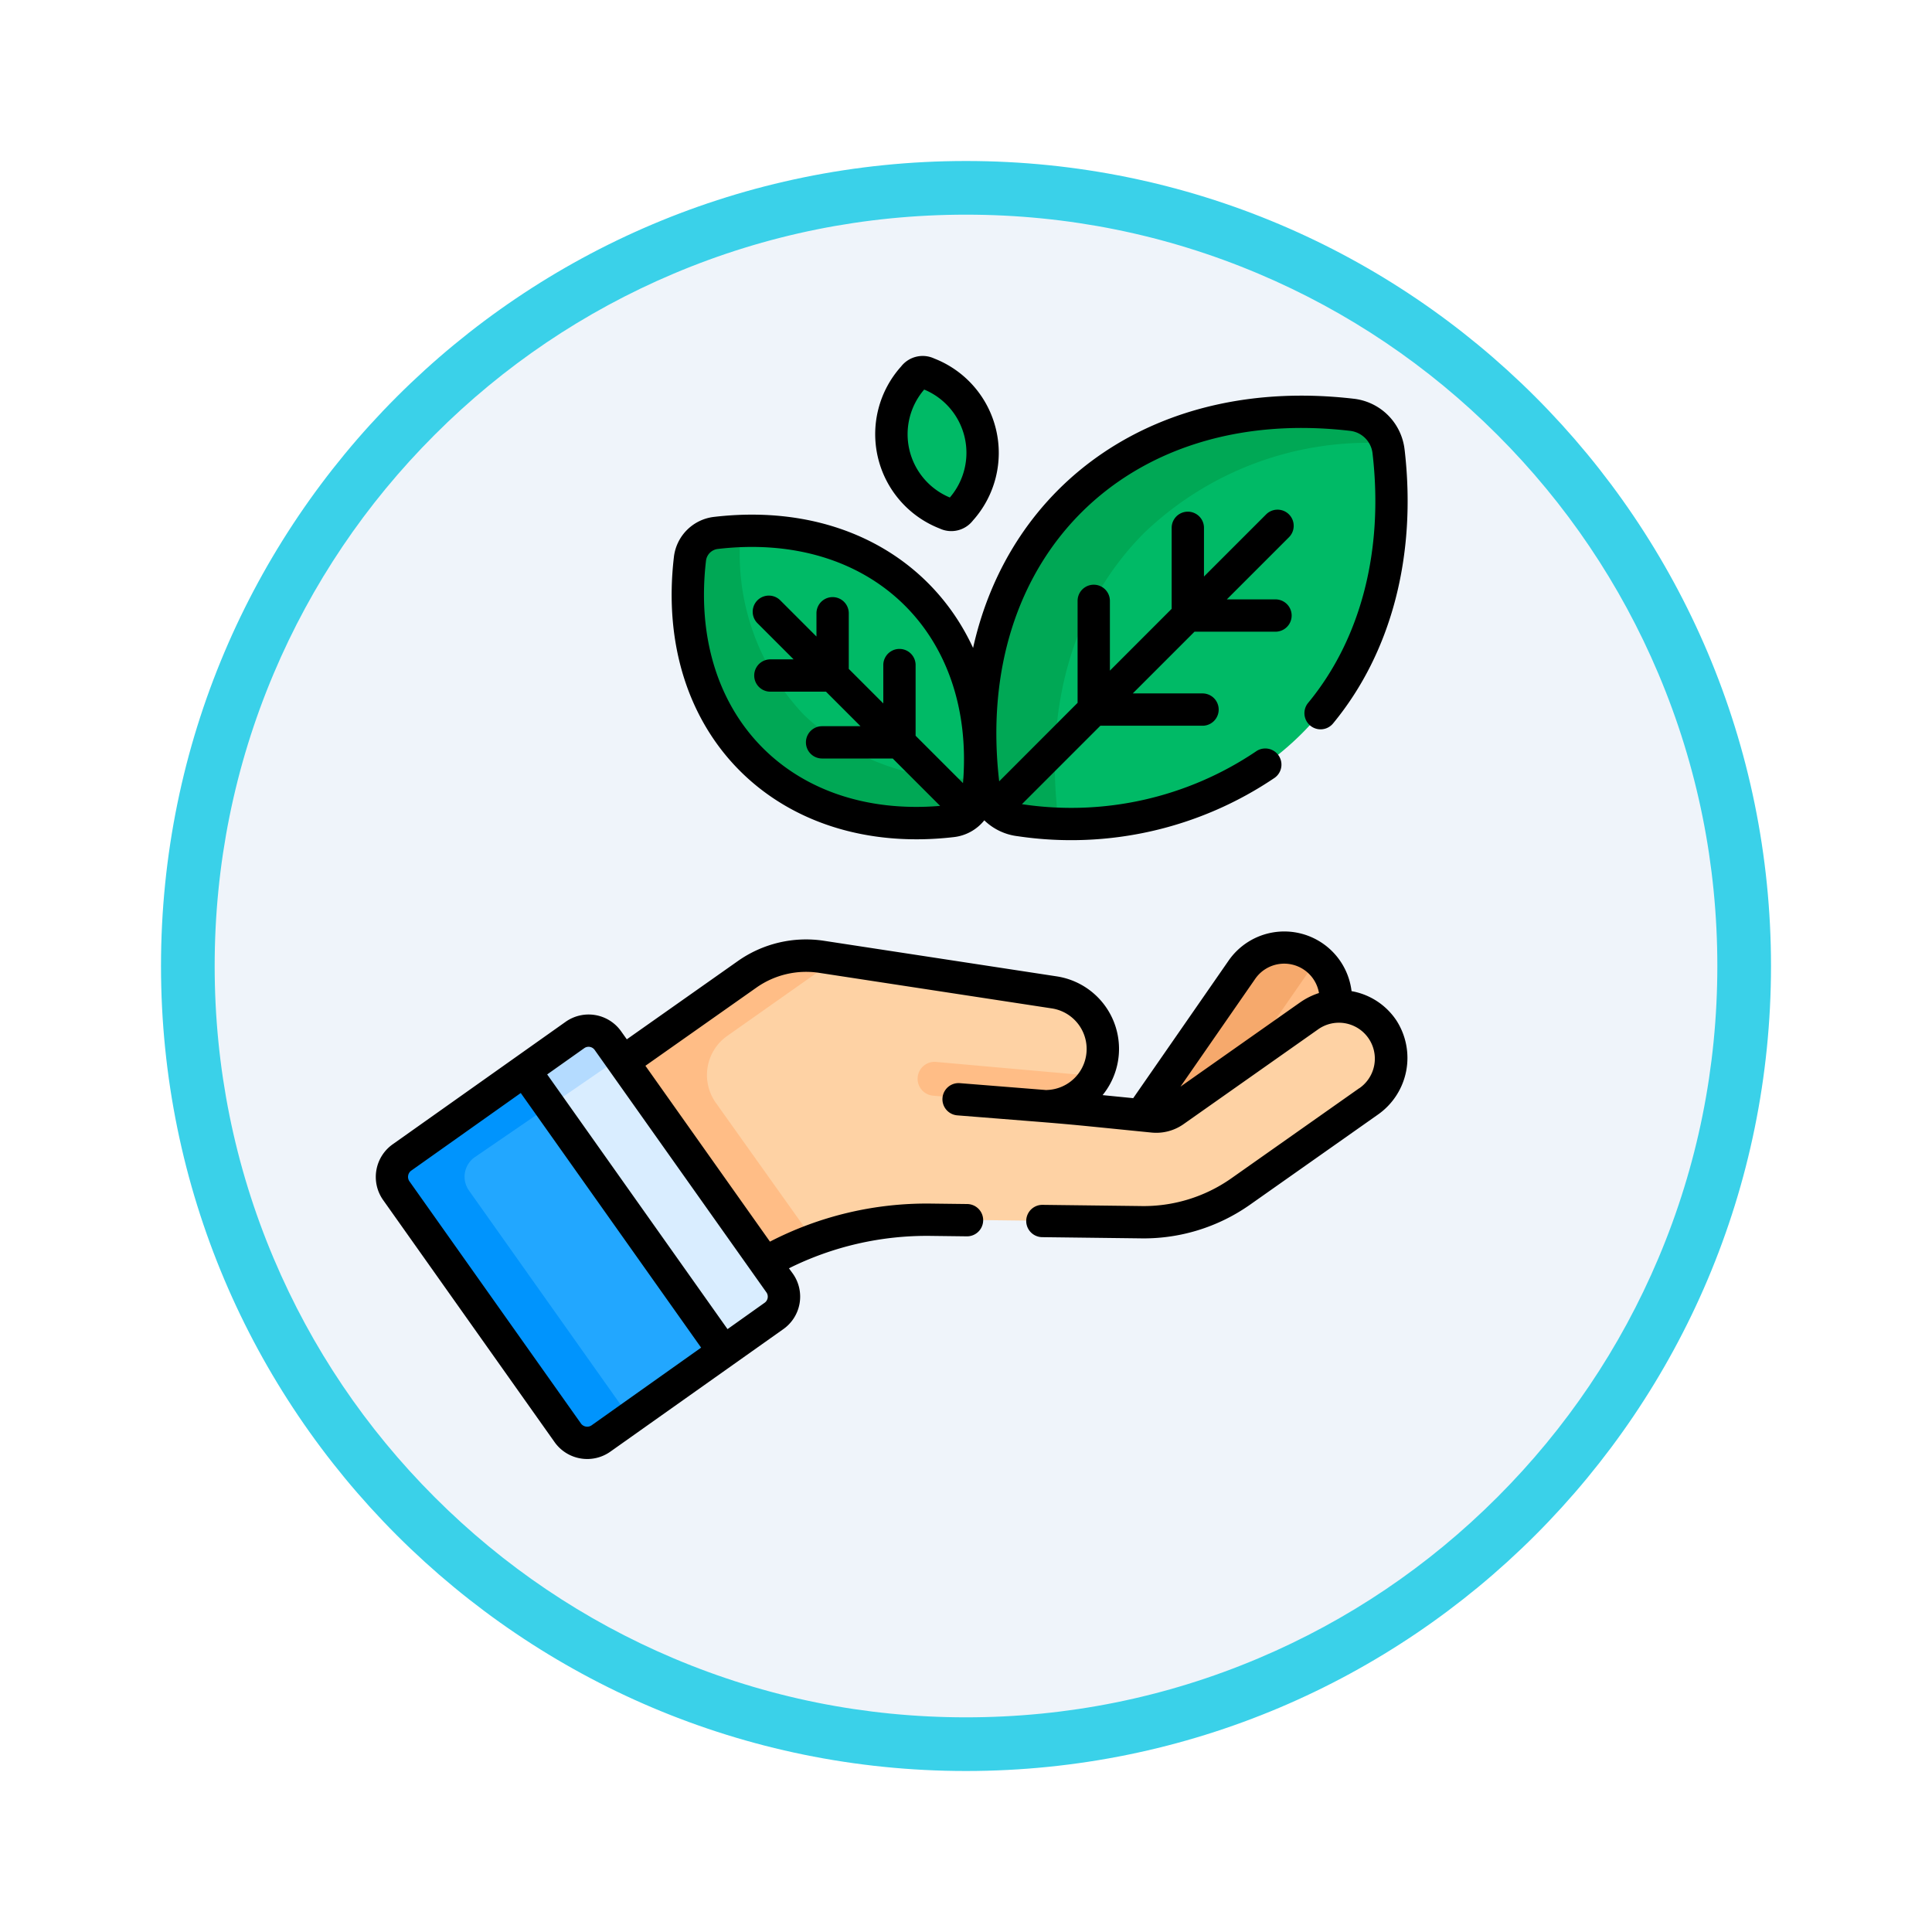 <svg xmlns="http://www.w3.org/2000/svg" xmlns:xlink="http://www.w3.org/1999/xlink" width="108" height="108" viewBox="0 0 108 108">
  <defs>
    <filter id="Trazado_982547" x="0" y="0" width="108" height="108" filterUnits="userSpaceOnUse">
      <feOffset dy="3" input="SourceAlpha"/>
      <feGaussianBlur stdDeviation="3" result="blur"/>
      <feFlood flood-opacity="0.161"/>
      <feComposite operator="in" in2="blur"/>
      <feComposite in="SourceGraphic"/>
    </filter>
  </defs>
  <g id="_31" data-name="31" transform="translate(-192 -10186)">
    <g id="Grupo_1149261" data-name="Grupo 1149261" transform="translate(-83 6759)">
      <g id="Grupo_1147065" data-name="Grupo 1147065" transform="translate(-341 -556)">
        <g transform="matrix(1, 0, 0, 1, 616, 3983)" filter="url(#Trazado_982547)">
          <g id="Trazado_982547-2" data-name="Trazado 982547" transform="translate(9 6)" fill="#eff4fa">
            <path d="M 45 88.5 C 39.127 88.5 33.43 87.35 28.068 85.082 C 22.889 82.891 18.236 79.755 14.241 75.759 C 10.245 71.764 7.109 67.111 4.918 61.932 C 2.65 56.57 1.5 50.873 1.5 45 C 1.5 39.127 2.65 33.43 4.918 28.068 C 7.109 22.889 10.245 18.236 14.241 14.241 C 18.236 10.245 22.889 7.109 28.068 4.918 C 33.43 2.65 39.127 1.5 45 1.5 C 50.873 1.5 56.57 2.65 61.932 4.918 C 67.111 7.109 71.764 10.245 75.759 14.241 C 79.755 18.236 82.891 22.889 85.082 28.068 C 87.35 33.43 88.5 39.127 88.5 45 C 88.5 50.873 87.35 56.57 85.082 61.932 C 82.891 67.111 79.755 71.764 75.759 75.759 C 71.764 79.755 67.111 82.891 61.932 85.082 C 56.57 87.35 50.873 88.5 45 88.5 Z" stroke="none"/>
            <path d="M 45 3 C 39.329 3 33.829 4.11 28.653 6.299 C 23.652 8.415 19.16 11.443 15.302 15.302 C 11.443 19.16 8.415 23.652 6.299 28.653 C 4.11 33.829 3 39.329 3 45 C 3 50.671 4.11 56.171 6.299 61.347 C 8.415 66.348 11.443 70.84 15.302 74.698 C 19.16 78.557 23.652 81.585 28.653 83.701 C 33.829 85.89 39.329 87 45 87 C 50.671 87 56.171 85.89 61.347 83.701 C 66.348 81.585 70.84 78.557 74.698 74.698 C 78.557 70.84 81.585 66.348 83.701 61.347 C 85.89 56.171 87 50.671 87 45 C 87 39.329 85.89 33.829 83.701 28.653 C 81.585 23.652 78.557 19.16 74.698 15.302 C 70.84 11.443 66.348 8.415 61.347 6.299 C 56.171 4.11 50.671 3 45 3 M 45 0 C 69.853 0 90 20.147 90 45 C 90 69.853 69.853 90 45 90 C 20.147 90 0 69.853 0 45 C 0 20.147 20.147 0 45 0 Z" stroke="none" fill="#3ad1e9"/>
          </g>
        </g>
      </g>
    </g>
    <g id="herbario" transform="translate(196.502 10205.897)">
      <g id="Grupo_1149523" data-name="Grupo 1149523" transform="translate(17.41 0.891)">
        <path id="Trazado_983760" data-name="Trazado 983760" d="M319.916,28.034a2.336,2.336,0,0,0-2.048-2.048c-6.07-.707-11.78.842-15.776,4.838s-5.546,9.706-4.838,15.776a2.336,2.336,0,0,0,2.048,2.048c6.07.707,11.78-.842,15.776-4.838S320.623,34.1,319.916,28.034Z" transform="translate(-264.21 -23.601)" fill="#00ba66"/>
        <path id="Trazado_983761" data-name="Trazado 983761" d="M301.428,48.37c-.707-6.07.842-11.78,4.838-15.776a18.106,18.106,0,0,1,13.555-5,2.336,2.336,0,0,0-1.954-1.614c-6.07-.707-11.779.842-15.776,4.838s-5.546,9.706-4.838,15.776a2.336,2.336,0,0,0,2.048,2.048q1.12.131,2.221.158A2.32,2.32,0,0,1,301.428,48.37Z" transform="translate(-264.21 -23.6)" fill="#00a855"/>
        <path id="Trazado_983762" data-name="Trazado 983762" d="M161.511,82.632a1.66,1.66,0,0,1,1.456-1.456c4.314-.5,8.372.6,11.212,3.438s3.941,6.9,3.438,11.212a1.66,1.66,0,0,1-1.456,1.456c-4.314.5-8.372-.6-11.212-3.438S161.008,86.945,161.511,82.632Z" transform="translate(-144.856 -72.187)" fill="#00ba66"/>
        <path id="Trazado_983763" data-name="Trazado 983763" d="M167.879,91.443a13.045,13.045,0,0,1-3.521-10.284q-.69.025-1.392.106a1.66,1.66,0,0,0-1.456,1.456c-.5,4.314.6,8.372,3.438,11.212s6.9,3.941,11.212,3.438a1.66,1.66,0,0,0,1.456-1.456c.036-.311.063-.62.083-.927A12.918,12.918,0,0,1,167.879,91.443Z" transform="translate(-144.856 -72.275)" fill="#00a855"/>
        <path id="Trazado_983764" data-name="Trazado 983764" d="M257.217,7.632a.633.633,0,0,1,.763-.181,5.072,5.072,0,0,1,2.951,3.357,5.071,5.071,0,0,1-1.125,4.325.633.633,0,0,1-.763.181,5.072,5.072,0,0,1-2.951-3.357,5.072,5.072,0,0,1,1.125-4.325Z" transform="translate(-228.046 -7.392)" fill="#00ba66"/>
        <path id="Trazado_983765" data-name="Trazado 983765" d="M369.632,284.221a1.69,1.69,0,0,0,1.158-.311l7.551-5.431a2.879,2.879,0,0,1,1.323-.522.24.24,0,0,0,.208-.244,3.328,3.328,0,0,0-1.237-2.577,2.894,2.894,0,0,0-4.071.717l-5.328,7.683a1.716,1.716,0,0,1-.682.576h0Z" transform="translate(-327.069 -242.415)" fill="#ffbd86"/>
        <path id="Trazado_983766" data-name="Trazado 983766" d="M378.373,275.853a2.964,2.964,0,0,1,.29-.356.239.239,0,0,0-.026-.36l0,0a2.894,2.894,0,0,0-4.071.717l-5.328,7.683a1.716,1.716,0,0,1-.682.576h0l1.078.11a1.69,1.69,0,0,0,1.158-.311l3.948-2.839a.24.24,0,0,0,.057-.058Z" transform="translate(-327.068 -242.415)" fill="#f6a96c"/>
        <path id="Trazado_983767" data-name="Trazado 983767" d="M173.388,282.418a2.931,2.931,0,0,0-4.133-.779l-7.478,5.269a1.954,1.954,0,0,1-1.319.347l-3.924-.391a.411.411,0,0,1-.2-.743A3.192,3.192,0,0,0,155,280.327l-12.983-1.985a5.749,5.749,0,0,0-4.18.982l-6.892,4.856a.24.24,0,0,0-.057.336l7.7,10.815a.24.24,0,0,0,.314.069,18.171,18.171,0,0,1,9.189-2.366l11.7.143a9.353,9.353,0,0,0,5.619-1.7l7.168-5.051a2.942,2.942,0,0,0,.813-4Z" transform="translate(-117.982 -245.654)" fill="#fed2a4"/>
        <path id="Trazado_983768" data-name="Trazado 983768" d="M136.732,282.767l4.889-3.445a5.678,5.678,0,0,1,.8-.473.24.24,0,0,0-.065-.455l-.348-.053a5.749,5.749,0,0,0-4.18.982l-6.892,4.856a.24.24,0,0,0-.057.336l7.7,10.815a.24.24,0,0,0,.314.069,18.148,18.148,0,0,1,2.355-1.12.24.24,0,0,0,.11-.363l-5.273-7.405A2.678,2.678,0,0,1,136.732,282.767Z" transform="translate(-117.983 -245.653)" fill="#ffbd86"/>
        <path id="Trazado_983769" data-name="Trazado 983769" d="M276.157,330.21a.241.241,0,0,0,.261-.172.165.165,0,0,1,.1-.118,3.221,3.221,0,0,0,1.617-1.418.963.963,0,0,0-.173-.032l-8.727-.777a.947.947,0,1,0-.17,1.886Z" transform="translate(-238.802 -289.117)" fill="#ffbd86"/>
        <path id="Trazado_983770" data-name="Trazado 983770" d="M31.634,332.514a.24.24,0,0,0-.335-.057l-6.644,4.706a1.335,1.335,0,0,0-.348,1.854l9.607,13.564a1.335,1.335,0,0,0,1.865.287l6.644-4.706a.24.24,0,0,0,.057-.335Z" transform="translate(-24.072 -293.271)" fill="#22a7ff"/>
        <path id="Trazado_983771" data-name="Trazado 983771" d="M28.364,339.018a1.334,1.334,0,0,1,.348-1.854l3.983-2.729a.24.24,0,0,0,.06-.337l-1.121-1.582a.24.24,0,0,0-.335-.057l-6.644,4.706a1.335,1.335,0,0,0-.348,1.854l9.607,13.564a1.335,1.335,0,0,0,1.865.287l1.4-.99a.24.24,0,0,0,.057-.335Z" transform="translate(-24.073 -293.272)" fill="#0094fd"/>
        <path id="Trazado_983772" data-name="Trazado 983772" d="M96.4,330.915a.24.24,0,0,0,.335.057l2.725-1.93a1.321,1.321,0,0,0,.326-1.839l-9.607-13.564a1.321,1.321,0,0,0-1.843-.3l-2.725,1.93a.24.24,0,0,0-.057.335Z" transform="translate(-78.113 -276.275)" fill="#d9edff"/>
        <g id="Grupo_1149522" data-name="Grupo 1149522" transform="translate(7.399 36.814)">
          <path id="Trazado_983773" data-name="Trazado 983773" d="M90.664,314.747a.24.24,0,0,0,.06-.337l-.544-.768a1.321,1.321,0,0,0-1.843-.3l-2.725,1.93a.24.24,0,0,0-.057.335l1.124,1.587a.24.24,0,0,0,.332.059Z" transform="translate(-85.51 -313.091)" fill="#b4dbff"/>
        </g>
      </g>
      <g id="Grupo_1149524" data-name="Grupo 1149524" transform="translate(16.498 0.001)">
        <path id="Trazado_983774" data-name="Trazado 983774" d="M252.065,9.647a1.53,1.53,0,0,0,1.854-.441,5.664,5.664,0,0,0-2.153-9.06,1.53,1.53,0,0,0-1.854.441A5.663,5.663,0,0,0,252.065,9.647ZM251.2,1.879a3.829,3.829,0,0,1,1.434,6.035A3.829,3.829,0,0,1,251.2,1.879Z" transform="translate(-220.537 -0.001)"/>
        <path id="Trazado_983775" data-name="Trazado 983775" d="M71.484,275.93l-7.169,5.051a8.517,8.517,0,0,1-5.089,1.538l-5.442-.066h-.011a.9.9,0,0,0-.011,1.806l5.431.066a10.323,10.323,0,0,0,6.163-1.867l7.169-5.051a3.867,3.867,0,0,0,1.047-5.241,3.8,3.8,0,0,0-2.485-1.653l-.036-.006a3.788,3.788,0,0,0-6.888-1.686l-5.318,7.668-1.711-.17a4.1,4.1,0,0,0-2.575-6.64l-12.985-1.985a6.619,6.619,0,0,0-4.837,1.136l-6.2,4.37-.325-.458a2.227,2.227,0,0,0-3.1-.518l-9.644,6.831a2.236,2.236,0,0,0-.563,3.114l9.608,13.566a2.237,2.237,0,0,0,3.124.5l9.644-6.831a2.223,2.223,0,0,0,.541-3.1L39.6,286a17.293,17.293,0,0,1,7.9-1.812l2.044.025a.9.9,0,0,0,.022-1.806l-2.044-.025a19.089,19.089,0,0,0-8.983,2.127l-6.962-9.83,6.2-4.367a4.823,4.823,0,0,1,3.523-.827l12.985,1.985a2.294,2.294,0,0,1-.217,4.56c-.023,0-.045,0-.067.007l-4.845-.387a.9.9,0,1,0-.144,1.8c7.3.583,4.987.377,10.871.963a2.649,2.649,0,0,0,1.767-.465l7.553-5.321a2.009,2.009,0,1,1,2.281,3.308ZM28.59,294.762a.433.433,0,0,1-.606-.072l-9.608-13.566a.433.433,0,0,1,.133-.6l6.1-4.323,10.082,14.233Zm9.755-7.411a.418.418,0,0,1-.111.58L36.167,289.4,26.086,275.162l2.066-1.463a.418.418,0,0,1,.584.088Zm29.818-16.206-6.676,4.7,4.16-6a1.972,1.972,0,0,1,3.583.767A3.91,3.91,0,0,0,68.163,271.146Z" transform="translate(-16.498 -234.999)"/>
        <path id="Trazado_983776" data-name="Trazado 983776" d="M194.862,21.442a3.225,3.225,0,0,0-2.841-2.841c-11-1.281-19.22,4.671-21.28,13.93-2.318-5.023-7.613-8.126-14.477-7.326a2.553,2.553,0,0,0-2.248,2.248c-1.159,9.943,5.872,16.791,15.652,15.652a2.552,2.552,0,0,0,1.7-.937,3.23,3.23,0,0,0,1.879.889A20.3,20.3,0,0,0,187.6,39.79a.9.9,0,1,0-1.049-1.471,18.475,18.475,0,0,1-13.08,2.946l4.385-4.385h5.711a.9.9,0,0,0,0-1.806h-3.9l3.451-3.451h4.528a.9.9,0,0,0,0-1.806h-2.721l3.474-3.474a.9.9,0,0,0-1.277-1.277l-3.474,3.474V25.817a.9.9,0,1,0-1.806,0v4.528L178.389,33.8v-3.9a.9.9,0,0,0-1.806,0V35.6L172.2,39.988c-1.442-12.463,7.124-21.049,19.614-19.593a1.426,1.426,0,0,1,1.256,1.256c.632,5.42-.646,10.375-3.6,13.952a.9.9,0,0,0,1.393,1.15c3.268-3.96,4.688-9.4,4-15.311ZM170.177,40.088l-2.649-2.649v-3.95a.9.9,0,0,0-1.806,0v2.144l-1.93-1.93v-3.11a.9.9,0,0,0-1.806,0v1.3l-2.023-2.023a.9.9,0,1,0-1.277,1.277l2.023,2.023h-1.3a.9.9,0,1,0,0,1.806h3.11l1.93,1.93H162.3a.9.9,0,0,0,0,1.806h3.95l2.649,2.649c-8.415.7-14.08-5.2-13.089-13.7a.753.753,0,0,1,.663-.663C165.014,26,170.874,31.711,170.177,40.088Z" transform="translate(-137.345 -16.209)"/>
      </g>
    </g>
  </g>
</svg>
